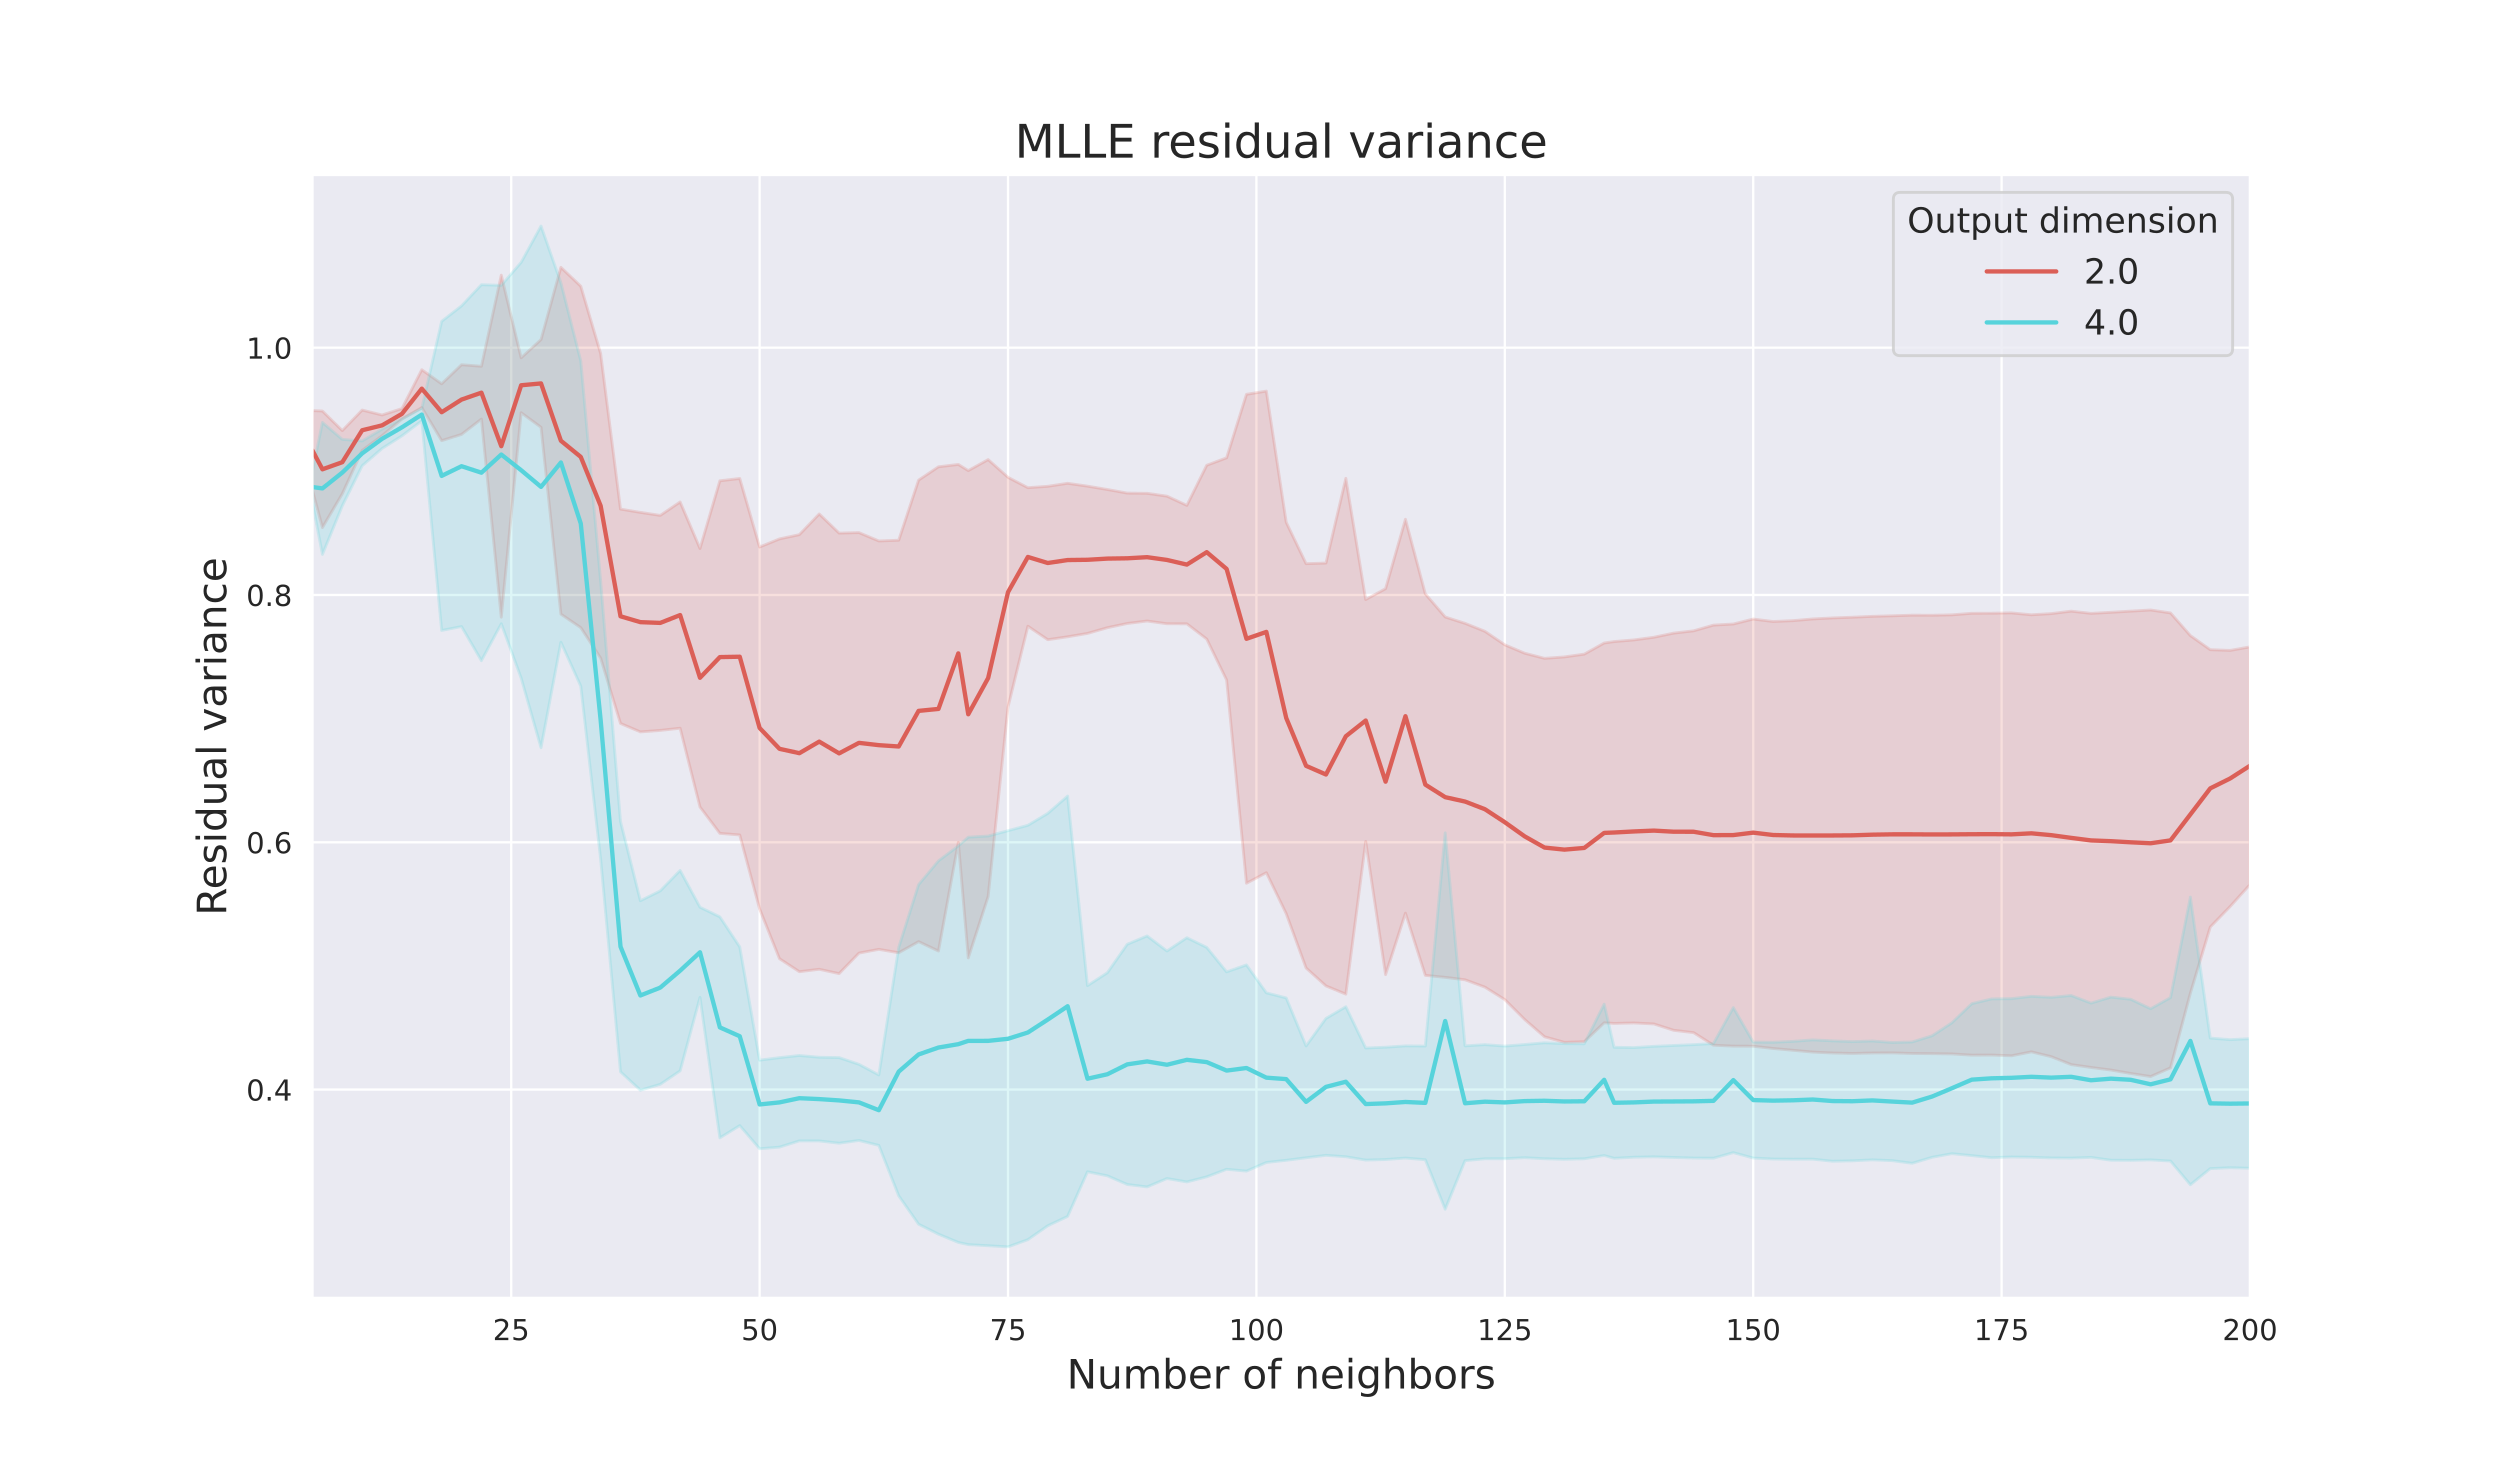<?xml version="1.0" encoding="utf-8" standalone="no"?>
<!DOCTYPE svg PUBLIC "-//W3C//DTD SVG 1.1//EN"
  "http://www.w3.org/Graphics/SVG/1.1/DTD/svg11.dtd">
<!-- Created with matplotlib (https://matplotlib.org/) -->
<svg height="504pt" version="1.1" viewBox="0 0 864 504" width="864pt" xmlns="http://www.w3.org/2000/svg" xmlns:xlink="http://www.w3.org/1999/xlink">
 <defs>
  <style type="text/css">*{stroke-linecap:butt;stroke-linejoin:round;}</style>
 </defs>
 <g id="figure_1">
  <g id="patch_1">
   <path d="M 0 504 
L 864 504 
L 864 0 
L 0 0 
z
" style="fill:#ffffff;"/>
  </g>
  <g id="axes_1">
   <g id="patch_2">
    <path d="M 108 448.56 
L 777.6 448.56 
L 777.6 60.48 
L 108 60.48 
z
" style="fill:#eaeaf2;"/>
   </g>
   <g id="matplotlib.axis_1">
    <g id="xtick_1">
     <g id="line2d_1">
      <path clip-path="url(#pd2de6e5d27)" d="M 176.677 448.56 
L 176.677 60.48 
" style="fill:none;stroke:#ffffff;stroke-linecap:round;stroke-width:0.8;"/>
     </g>
     <g id="text_1">
      <!-- 25 -->
      <g style="fill:#262626;" transform="translate(170.314 463.158)scale(0.1 -0.1)">
       <defs>
        <path d="M 19.188 8.297 
L 53.609 8.297 
L 53.609 0 
L 7.328 0 
L 7.328 8.297 
Q 12.938 14.109 22.625 23.891 
Q 32.328 33.688 34.812 36.531 
Q 39.547 41.844 41.422 45.531 
Q 43.312 49.219 43.312 52.781 
Q 43.312 58.594 39.234 62.25 
Q 35.156 65.922 28.609 65.922 
Q 23.969 65.922 18.812 64.312 
Q 13.672 62.703 7.812 59.422 
L 7.812 69.391 
Q 13.766 71.781 18.938 73 
Q 24.125 74.219 28.422 74.219 
Q 39.75 74.219 46.484 68.547 
Q 53.219 62.891 53.219 53.422 
Q 53.219 48.922 51.531 44.891 
Q 49.859 40.875 45.406 35.406 
Q 44.188 33.984 37.641 27.219 
Q 31.109 20.453 19.188 8.297 
z
" id="DejaVuSans-50"/>
        <path d="M 10.797 72.906 
L 49.516 72.906 
L 49.516 64.594 
L 19.828 64.594 
L 19.828 46.734 
Q 21.969 47.469 24.109 47.828 
Q 26.266 48.188 28.422 48.188 
Q 40.625 48.188 47.75 41.5 
Q 54.891 34.812 54.891 23.391 
Q 54.891 11.625 47.562 5.094 
Q 40.234 -1.422 26.906 -1.422 
Q 22.312 -1.422 17.547 -0.641 
Q 12.797 0.141 7.719 1.703 
L 7.719 11.625 
Q 12.109 9.234 16.797 8.062 
Q 21.484 6.891 26.703 6.891 
Q 35.156 6.891 40.078 11.328 
Q 45.016 15.766 45.016 23.391 
Q 45.016 31 40.078 35.438 
Q 35.156 39.891 26.703 39.891 
Q 22.75 39.891 18.812 39.016 
Q 14.891 38.141 10.797 36.281 
z
" id="DejaVuSans-53"/>
       </defs>
       <use xlink:href="#DejaVuSans-50"/>
       <use x="63.623" xlink:href="#DejaVuSans-53"/>
      </g>
     </g>
    </g>
    <g id="xtick_2">
     <g id="line2d_2">
      <path clip-path="url(#pd2de6e5d27)" d="M 262.523 448.56 
L 262.523 60.48 
" style="fill:none;stroke:#ffffff;stroke-linecap:round;stroke-width:0.8;"/>
     </g>
     <g id="text_2">
      <!-- 50 -->
      <g style="fill:#262626;" transform="translate(256.161 463.158)scale(0.1 -0.1)">
       <defs>
        <path d="M 31.781 66.406 
Q 24.172 66.406 20.328 58.906 
Q 16.5 51.422 16.5 36.375 
Q 16.5 21.391 20.328 13.891 
Q 24.172 6.391 31.781 6.391 
Q 39.453 6.391 43.281 13.891 
Q 47.125 21.391 47.125 36.375 
Q 47.125 51.422 43.281 58.906 
Q 39.453 66.406 31.781 66.406 
z
M 31.781 74.219 
Q 44.047 74.219 50.516 64.516 
Q 56.984 54.828 56.984 36.375 
Q 56.984 17.969 50.516 8.266 
Q 44.047 -1.422 31.781 -1.422 
Q 19.531 -1.422 13.062 8.266 
Q 6.594 17.969 6.594 36.375 
Q 6.594 54.828 13.062 64.516 
Q 19.531 74.219 31.781 74.219 
z
" id="DejaVuSans-48"/>
       </defs>
       <use xlink:href="#DejaVuSans-53"/>
       <use x="63.623" xlink:href="#DejaVuSans-48"/>
      </g>
     </g>
    </g>
    <g id="xtick_3">
     <g id="line2d_3">
      <path clip-path="url(#pd2de6e5d27)" d="M 348.369 448.56 
L 348.369 60.48 
" style="fill:none;stroke:#ffffff;stroke-linecap:round;stroke-width:0.8;"/>
     </g>
     <g id="text_3">
      <!-- 75 -->
      <g style="fill:#262626;" transform="translate(342.007 463.158)scale(0.1 -0.1)">
       <defs>
        <path d="M 8.203 72.906 
L 55.078 72.906 
L 55.078 68.703 
L 28.609 0 
L 18.312 0 
L 43.219 64.594 
L 8.203 64.594 
z
" id="DejaVuSans-55"/>
       </defs>
       <use xlink:href="#DejaVuSans-55"/>
       <use x="63.623" xlink:href="#DejaVuSans-53"/>
      </g>
     </g>
    </g>
    <g id="xtick_4">
     <g id="line2d_4">
      <path clip-path="url(#pd2de6e5d27)" d="M 434.215 448.56 
L 434.215 60.48 
" style="fill:none;stroke:#ffffff;stroke-linecap:round;stroke-width:0.8;"/>
     </g>
     <g id="text_4">
      <!-- 100 -->
      <g style="fill:#262626;" transform="translate(424.672 463.158)scale(0.1 -0.1)">
       <defs>
        <path d="M 12.406 8.297 
L 28.516 8.297 
L 28.516 63.922 
L 10.984 60.406 
L 10.984 69.391 
L 28.422 72.906 
L 38.281 72.906 
L 38.281 8.297 
L 54.391 8.297 
L 54.391 0 
L 12.406 0 
z
" id="DejaVuSans-49"/>
       </defs>
       <use xlink:href="#DejaVuSans-49"/>
       <use x="63.623" xlink:href="#DejaVuSans-48"/>
       <use x="127.246" xlink:href="#DejaVuSans-48"/>
      </g>
     </g>
    </g>
    <g id="xtick_5">
     <g id="line2d_5">
      <path clip-path="url(#pd2de6e5d27)" d="M 520.062 448.56 
L 520.062 60.48 
" style="fill:none;stroke:#ffffff;stroke-linecap:round;stroke-width:0.8;"/>
     </g>
     <g id="text_5">
      <!-- 125 -->
      <g style="fill:#262626;" transform="translate(510.518 463.158)scale(0.1 -0.1)">
       <use xlink:href="#DejaVuSans-49"/>
       <use x="63.623" xlink:href="#DejaVuSans-50"/>
       <use x="127.246" xlink:href="#DejaVuSans-53"/>
      </g>
     </g>
    </g>
    <g id="xtick_6">
     <g id="line2d_6">
      <path clip-path="url(#pd2de6e5d27)" d="M 605.908 448.56 
L 605.908 60.48 
" style="fill:none;stroke:#ffffff;stroke-linecap:round;stroke-width:0.8;"/>
     </g>
     <g id="text_6">
      <!-- 150 -->
      <g style="fill:#262626;" transform="translate(596.364 463.158)scale(0.1 -0.1)">
       <use xlink:href="#DejaVuSans-49"/>
       <use x="63.623" xlink:href="#DejaVuSans-53"/>
       <use x="127.246" xlink:href="#DejaVuSans-48"/>
      </g>
     </g>
    </g>
    <g id="xtick_7">
     <g id="line2d_7">
      <path clip-path="url(#pd2de6e5d27)" d="M 691.754 448.56 
L 691.754 60.48 
" style="fill:none;stroke:#ffffff;stroke-linecap:round;stroke-width:0.8;"/>
     </g>
     <g id="text_7">
      <!-- 175 -->
      <g style="fill:#262626;" transform="translate(682.21 463.158)scale(0.1 -0.1)">
       <use xlink:href="#DejaVuSans-49"/>
       <use x="63.623" xlink:href="#DejaVuSans-55"/>
       <use x="127.246" xlink:href="#DejaVuSans-53"/>
      </g>
     </g>
    </g>
    <g id="xtick_8">
     <g id="line2d_8">
      <path clip-path="url(#pd2de6e5d27)" d="M 777.6 448.56 
L 777.6 60.48 
" style="fill:none;stroke:#ffffff;stroke-linecap:round;stroke-width:0.8;"/>
     </g>
     <g id="text_8">
      <!-- 200 -->
      <g style="fill:#262626;" transform="translate(768.056 463.158)scale(0.1 -0.1)">
       <use xlink:href="#DejaVuSans-50"/>
       <use x="63.623" xlink:href="#DejaVuSans-48"/>
       <use x="127.246" xlink:href="#DejaVuSans-48"/>
      </g>
     </g>
    </g>
    <g id="text_9">
     <!-- Number of neighbors -->
     <g style="fill:#262626;" transform="translate(368.663 479.876)scale(0.14 -0.14)">
      <defs>
       <path d="M 9.812 72.906 
L 23.094 72.906 
L 55.422 11.922 
L 55.422 72.906 
L 64.984 72.906 
L 64.984 0 
L 51.703 0 
L 19.391 60.984 
L 19.391 0 
L 9.812 0 
z
" id="DejaVuSans-78"/>
       <path d="M 8.5 21.578 
L 8.5 54.688 
L 17.484 54.688 
L 17.484 21.922 
Q 17.484 14.156 20.5 10.266 
Q 23.531 6.391 29.594 6.391 
Q 36.859 6.391 41.078 11.031 
Q 45.312 15.672 45.312 23.688 
L 45.312 54.688 
L 54.297 54.688 
L 54.297 0 
L 45.312 0 
L 45.312 8.406 
Q 42.047 3.422 37.719 1 
Q 33.406 -1.422 27.688 -1.422 
Q 18.266 -1.422 13.375 4.438 
Q 8.5 10.297 8.5 21.578 
z
M 31.109 56 
z
" id="DejaVuSans-117"/>
       <path d="M 52 44.188 
Q 55.375 50.25 60.062 53.125 
Q 64.75 56 71.094 56 
Q 79.641 56 84.281 50.016 
Q 88.922 44.047 88.922 33.016 
L 88.922 0 
L 79.891 0 
L 79.891 32.719 
Q 79.891 40.578 77.094 44.375 
Q 74.312 48.188 68.609 48.188 
Q 61.625 48.188 57.562 43.547 
Q 53.516 38.922 53.516 30.906 
L 53.516 0 
L 44.484 0 
L 44.484 32.719 
Q 44.484 40.625 41.703 44.406 
Q 38.922 48.188 33.109 48.188 
Q 26.219 48.188 22.156 43.531 
Q 18.109 38.875 18.109 30.906 
L 18.109 0 
L 9.078 0 
L 9.078 54.688 
L 18.109 54.688 
L 18.109 46.188 
Q 21.188 51.219 25.484 53.609 
Q 29.781 56 35.688 56 
Q 41.656 56 45.828 52.969 
Q 50 49.953 52 44.188 
z
" id="DejaVuSans-109"/>
       <path d="M 48.688 27.297 
Q 48.688 37.203 44.609 42.844 
Q 40.531 48.484 33.406 48.484 
Q 26.266 48.484 22.188 42.844 
Q 18.109 37.203 18.109 27.297 
Q 18.109 17.391 22.188 11.75 
Q 26.266 6.109 33.406 6.109 
Q 40.531 6.109 44.609 11.75 
Q 48.688 17.391 48.688 27.297 
z
M 18.109 46.391 
Q 20.953 51.266 25.266 53.625 
Q 29.594 56 35.594 56 
Q 45.562 56 51.781 48.094 
Q 58.016 40.188 58.016 27.297 
Q 58.016 14.406 51.781 6.484 
Q 45.562 -1.422 35.594 -1.422 
Q 29.594 -1.422 25.266 0.953 
Q 20.953 3.328 18.109 8.203 
L 18.109 0 
L 9.078 0 
L 9.078 75.984 
L 18.109 75.984 
z
" id="DejaVuSans-98"/>
       <path d="M 56.203 29.594 
L 56.203 25.203 
L 14.891 25.203 
Q 15.484 15.922 20.484 11.062 
Q 25.484 6.203 34.422 6.203 
Q 39.594 6.203 44.453 7.469 
Q 49.312 8.734 54.109 11.281 
L 54.109 2.781 
Q 49.266 0.734 44.188 -0.344 
Q 39.109 -1.422 33.891 -1.422 
Q 20.797 -1.422 13.156 6.188 
Q 5.516 13.812 5.516 26.812 
Q 5.516 40.234 12.766 48.109 
Q 20.016 56 32.328 56 
Q 43.359 56 49.781 48.891 
Q 56.203 41.797 56.203 29.594 
z
M 47.219 32.234 
Q 47.125 39.594 43.094 43.984 
Q 39.062 48.391 32.422 48.391 
Q 24.906 48.391 20.391 44.141 
Q 15.875 39.891 15.188 32.172 
z
" id="DejaVuSans-101"/>
       <path d="M 41.109 46.297 
Q 39.594 47.172 37.812 47.578 
Q 36.031 48 33.891 48 
Q 26.266 48 22.188 43.047 
Q 18.109 38.094 18.109 28.812 
L 18.109 0 
L 9.078 0 
L 9.078 54.688 
L 18.109 54.688 
L 18.109 46.188 
Q 20.953 51.172 25.484 53.578 
Q 30.031 56 36.531 56 
Q 37.453 56 38.578 55.875 
Q 39.703 55.766 41.062 55.516 
z
" id="DejaVuSans-114"/>
       <path id="DejaVuSans-32"/>
       <path d="M 30.609 48.391 
Q 23.391 48.391 19.188 42.75 
Q 14.984 37.109 14.984 27.297 
Q 14.984 17.484 19.156 11.844 
Q 23.344 6.203 30.609 6.203 
Q 37.797 6.203 41.984 11.859 
Q 46.188 17.531 46.188 27.297 
Q 46.188 37.016 41.984 42.703 
Q 37.797 48.391 30.609 48.391 
z
M 30.609 56 
Q 42.328 56 49.016 48.375 
Q 55.719 40.766 55.719 27.297 
Q 55.719 13.875 49.016 6.219 
Q 42.328 -1.422 30.609 -1.422 
Q 18.844 -1.422 12.172 6.219 
Q 5.516 13.875 5.516 27.297 
Q 5.516 40.766 12.172 48.375 
Q 18.844 56 30.609 56 
z
" id="DejaVuSans-111"/>
       <path d="M 37.109 75.984 
L 37.109 68.5 
L 28.516 68.5 
Q 23.688 68.5 21.797 66.547 
Q 19.922 64.594 19.922 59.516 
L 19.922 54.688 
L 34.719 54.688 
L 34.719 47.703 
L 19.922 47.703 
L 19.922 0 
L 10.891 0 
L 10.891 47.703 
L 2.297 47.703 
L 2.297 54.688 
L 10.891 54.688 
L 10.891 58.5 
Q 10.891 67.625 15.141 71.797 
Q 19.391 75.984 28.609 75.984 
z
" id="DejaVuSans-102"/>
       <path d="M 54.891 33.016 
L 54.891 0 
L 45.906 0 
L 45.906 32.719 
Q 45.906 40.484 42.875 44.328 
Q 39.844 48.188 33.797 48.188 
Q 26.516 48.188 22.312 43.547 
Q 18.109 38.922 18.109 30.906 
L 18.109 0 
L 9.078 0 
L 9.078 54.688 
L 18.109 54.688 
L 18.109 46.188 
Q 21.344 51.125 25.703 53.562 
Q 30.078 56 35.797 56 
Q 45.219 56 50.047 50.172 
Q 54.891 44.344 54.891 33.016 
z
" id="DejaVuSans-110"/>
       <path d="M 9.422 54.688 
L 18.406 54.688 
L 18.406 0 
L 9.422 0 
z
M 9.422 75.984 
L 18.406 75.984 
L 18.406 64.594 
L 9.422 64.594 
z
" id="DejaVuSans-105"/>
       <path d="M 45.406 27.984 
Q 45.406 37.75 41.375 43.109 
Q 37.359 48.484 30.078 48.484 
Q 22.859 48.484 18.828 43.109 
Q 14.797 37.75 14.797 27.984 
Q 14.797 18.266 18.828 12.891 
Q 22.859 7.516 30.078 7.516 
Q 37.359 7.516 41.375 12.891 
Q 45.406 18.266 45.406 27.984 
z
M 54.391 6.781 
Q 54.391 -7.172 48.188 -13.984 
Q 42 -20.797 29.203 -20.797 
Q 24.469 -20.797 20.266 -20.094 
Q 16.062 -19.391 12.109 -17.922 
L 12.109 -9.188 
Q 16.062 -11.328 19.922 -12.344 
Q 23.781 -13.375 27.781 -13.375 
Q 36.625 -13.375 41.016 -8.766 
Q 45.406 -4.156 45.406 5.172 
L 45.406 9.625 
Q 42.625 4.781 38.281 2.391 
Q 33.938 0 27.875 0 
Q 17.828 0 11.672 7.656 
Q 5.516 15.328 5.516 27.984 
Q 5.516 40.672 11.672 48.328 
Q 17.828 56 27.875 56 
Q 33.938 56 38.281 53.609 
Q 42.625 51.219 45.406 46.391 
L 45.406 54.688 
L 54.391 54.688 
z
" id="DejaVuSans-103"/>
       <path d="M 54.891 33.016 
L 54.891 0 
L 45.906 0 
L 45.906 32.719 
Q 45.906 40.484 42.875 44.328 
Q 39.844 48.188 33.797 48.188 
Q 26.516 48.188 22.312 43.547 
Q 18.109 38.922 18.109 30.906 
L 18.109 0 
L 9.078 0 
L 9.078 75.984 
L 18.109 75.984 
L 18.109 46.188 
Q 21.344 51.125 25.703 53.562 
Q 30.078 56 35.797 56 
Q 45.219 56 50.047 50.172 
Q 54.891 44.344 54.891 33.016 
z
" id="DejaVuSans-104"/>
       <path d="M 44.281 53.078 
L 44.281 44.578 
Q 40.484 46.531 36.375 47.5 
Q 32.281 48.484 27.875 48.484 
Q 21.188 48.484 17.844 46.438 
Q 14.5 44.391 14.5 40.281 
Q 14.5 37.156 16.891 35.375 
Q 19.281 33.594 26.516 31.984 
L 29.594 31.297 
Q 39.156 29.25 43.188 25.516 
Q 47.219 21.781 47.219 15.094 
Q 47.219 7.469 41.188 3.016 
Q 35.156 -1.422 24.609 -1.422 
Q 20.219 -1.422 15.453 -0.562 
Q 10.688 0.297 5.422 2 
L 5.422 11.281 
Q 10.406 8.688 15.234 7.391 
Q 20.062 6.109 24.812 6.109 
Q 31.156 6.109 34.562 8.281 
Q 37.984 10.453 37.984 14.406 
Q 37.984 18.062 35.516 20.016 
Q 33.062 21.969 24.703 23.781 
L 21.578 24.516 
Q 13.234 26.266 9.516 29.906 
Q 5.812 33.547 5.812 39.891 
Q 5.812 47.609 11.281 51.797 
Q 16.75 56 26.812 56 
Q 31.781 56 36.172 55.266 
Q 40.578 54.547 44.281 53.078 
z
" id="DejaVuSans-115"/>
      </defs>
      <use xlink:href="#DejaVuSans-78"/>
      <use x="74.805" xlink:href="#DejaVuSans-117"/>
      <use x="138.184" xlink:href="#DejaVuSans-109"/>
      <use x="235.596" xlink:href="#DejaVuSans-98"/>
      <use x="299.072" xlink:href="#DejaVuSans-101"/>
      <use x="360.596" xlink:href="#DejaVuSans-114"/>
      <use x="401.709" xlink:href="#DejaVuSans-32"/>
      <use x="433.496" xlink:href="#DejaVuSans-111"/>
      <use x="494.678" xlink:href="#DejaVuSans-102"/>
      <use x="529.883" xlink:href="#DejaVuSans-32"/>
      <use x="561.67" xlink:href="#DejaVuSans-110"/>
      <use x="625.049" xlink:href="#DejaVuSans-101"/>
      <use x="686.572" xlink:href="#DejaVuSans-105"/>
      <use x="714.355" xlink:href="#DejaVuSans-103"/>
      <use x="777.832" xlink:href="#DejaVuSans-104"/>
      <use x="841.211" xlink:href="#DejaVuSans-98"/>
      <use x="904.688" xlink:href="#DejaVuSans-111"/>
      <use x="965.869" xlink:href="#DejaVuSans-114"/>
      <use x="1006.982" xlink:href="#DejaVuSans-115"/>
     </g>
    </g>
   </g>
   <g id="matplotlib.axis_2">
    <g id="ytick_1">
     <g id="line2d_9">
      <path clip-path="url(#pd2de6e5d27)" d="M 108 376.56 
L 777.6 376.56 
" style="fill:none;stroke:#ffffff;stroke-linecap:round;stroke-width:0.8;"/>
     </g>
     <g id="text_10">
      <!-- 0.4 -->
      <g style="fill:#262626;" transform="translate(85.097 380.36)scale(0.1 -0.1)">
       <defs>
        <path d="M 10.688 12.406 
L 21 12.406 
L 21 0 
L 10.688 0 
z
" id="DejaVuSans-46"/>
        <path d="M 37.797 64.312 
L 12.891 25.391 
L 37.797 25.391 
z
M 35.203 72.906 
L 47.609 72.906 
L 47.609 25.391 
L 58.016 25.391 
L 58.016 17.188 
L 47.609 17.188 
L 47.609 0 
L 37.797 0 
L 37.797 17.188 
L 4.891 17.188 
L 4.891 26.703 
z
" id="DejaVuSans-52"/>
       </defs>
       <use xlink:href="#DejaVuSans-48"/>
       <use x="63.623" xlink:href="#DejaVuSans-46"/>
       <use x="95.41" xlink:href="#DejaVuSans-52"/>
      </g>
     </g>
    </g>
    <g id="ytick_2">
     <g id="line2d_10">
      <path clip-path="url(#pd2de6e5d27)" d="M 108 291.091 
L 777.6 291.091 
" style="fill:none;stroke:#ffffff;stroke-linecap:round;stroke-width:0.8;"/>
     </g>
     <g id="text_11">
      <!-- 0.6 -->
      <g style="fill:#262626;" transform="translate(85.097 294.89)scale(0.1 -0.1)">
       <defs>
        <path d="M 33.016 40.375 
Q 26.375 40.375 22.484 35.828 
Q 18.609 31.297 18.609 23.391 
Q 18.609 15.531 22.484 10.953 
Q 26.375 6.391 33.016 6.391 
Q 39.656 6.391 43.531 10.953 
Q 47.406 15.531 47.406 23.391 
Q 47.406 31.297 43.531 35.828 
Q 39.656 40.375 33.016 40.375 
z
M 52.594 71.297 
L 52.594 62.312 
Q 48.875 64.062 45.094 64.984 
Q 41.312 65.922 37.594 65.922 
Q 27.828 65.922 22.672 59.328 
Q 17.531 52.734 16.797 39.406 
Q 19.672 43.656 24.016 45.922 
Q 28.375 48.188 33.594 48.188 
Q 44.578 48.188 50.953 41.516 
Q 57.328 34.859 57.328 23.391 
Q 57.328 12.156 50.688 5.359 
Q 44.047 -1.422 33.016 -1.422 
Q 20.359 -1.422 13.672 8.266 
Q 6.984 17.969 6.984 36.375 
Q 6.984 53.656 15.188 63.938 
Q 23.391 74.219 37.203 74.219 
Q 40.922 74.219 44.703 73.484 
Q 48.484 72.75 52.594 71.297 
z
" id="DejaVuSans-54"/>
       </defs>
       <use xlink:href="#DejaVuSans-48"/>
       <use x="63.623" xlink:href="#DejaVuSans-46"/>
       <use x="95.41" xlink:href="#DejaVuSans-54"/>
      </g>
     </g>
    </g>
    <g id="ytick_3">
     <g id="line2d_11">
      <path clip-path="url(#pd2de6e5d27)" d="M 108 205.621 
L 777.6 205.621 
" style="fill:none;stroke:#ffffff;stroke-linecap:round;stroke-width:0.8;"/>
     </g>
     <g id="text_12">
      <!-- 0.8 -->
      <g style="fill:#262626;" transform="translate(85.097 209.42)scale(0.1 -0.1)">
       <defs>
        <path d="M 31.781 34.625 
Q 24.75 34.625 20.719 30.859 
Q 16.703 27.094 16.703 20.516 
Q 16.703 13.922 20.719 10.156 
Q 24.75 6.391 31.781 6.391 
Q 38.812 6.391 42.859 10.172 
Q 46.922 13.969 46.922 20.516 
Q 46.922 27.094 42.891 30.859 
Q 38.875 34.625 31.781 34.625 
z
M 21.922 38.812 
Q 15.578 40.375 12.031 44.719 
Q 8.5 49.078 8.5 55.328 
Q 8.5 64.062 14.719 69.141 
Q 20.953 74.219 31.781 74.219 
Q 42.672 74.219 48.875 69.141 
Q 55.078 64.062 55.078 55.328 
Q 55.078 49.078 51.531 44.719 
Q 48 40.375 41.703 38.812 
Q 48.828 37.156 52.797 32.312 
Q 56.781 27.484 56.781 20.516 
Q 56.781 9.906 50.312 4.234 
Q 43.844 -1.422 31.781 -1.422 
Q 19.734 -1.422 13.25 4.234 
Q 6.781 9.906 6.781 20.516 
Q 6.781 27.484 10.781 32.312 
Q 14.797 37.156 21.922 38.812 
z
M 18.312 54.391 
Q 18.312 48.734 21.844 45.562 
Q 25.391 42.391 31.781 42.391 
Q 38.141 42.391 41.719 45.562 
Q 45.312 48.734 45.312 54.391 
Q 45.312 60.062 41.719 63.234 
Q 38.141 66.406 31.781 66.406 
Q 25.391 66.406 21.844 63.234 
Q 18.312 60.062 18.312 54.391 
z
" id="DejaVuSans-56"/>
       </defs>
       <use xlink:href="#DejaVuSans-48"/>
       <use x="63.623" xlink:href="#DejaVuSans-46"/>
       <use x="95.41" xlink:href="#DejaVuSans-56"/>
      </g>
     </g>
    </g>
    <g id="ytick_4">
     <g id="line2d_12">
      <path clip-path="url(#pd2de6e5d27)" d="M 108 120.151 
L 777.6 120.151 
" style="fill:none;stroke:#ffffff;stroke-linecap:round;stroke-width:0.8;"/>
     </g>
     <g id="text_13">
      <!-- 1.0 -->
      <g style="fill:#262626;" transform="translate(85.097 123.95)scale(0.1 -0.1)">
       <use xlink:href="#DejaVuSans-49"/>
       <use x="63.623" xlink:href="#DejaVuSans-46"/>
       <use x="95.41" xlink:href="#DejaVuSans-48"/>
      </g>
     </g>
    </g>
    <g id="text_14">
     <!-- Residual variance -->
     <g style="fill:#262626;" transform="translate(78.185 316.444)rotate(-90)scale(0.14 -0.14)">
      <defs>
       <path d="M 44.391 34.188 
Q 47.562 33.109 50.562 29.594 
Q 53.562 26.078 56.594 19.922 
L 66.609 0 
L 56 0 
L 46.688 18.703 
Q 43.062 26.031 39.672 28.422 
Q 36.281 30.812 30.422 30.812 
L 19.672 30.812 
L 19.672 0 
L 9.812 0 
L 9.812 72.906 
L 32.078 72.906 
Q 44.578 72.906 50.734 67.672 
Q 56.891 62.453 56.891 51.906 
Q 56.891 45.016 53.688 40.469 
Q 50.484 35.938 44.391 34.188 
z
M 19.672 64.797 
L 19.672 38.922 
L 32.078 38.922 
Q 39.203 38.922 42.844 42.219 
Q 46.484 45.516 46.484 51.906 
Q 46.484 58.297 42.844 61.547 
Q 39.203 64.797 32.078 64.797 
z
" id="DejaVuSans-82"/>
       <path d="M 45.406 46.391 
L 45.406 75.984 
L 54.391 75.984 
L 54.391 0 
L 45.406 0 
L 45.406 8.203 
Q 42.578 3.328 38.25 0.953 
Q 33.938 -1.422 27.875 -1.422 
Q 17.969 -1.422 11.734 6.484 
Q 5.516 14.406 5.516 27.297 
Q 5.516 40.188 11.734 48.094 
Q 17.969 56 27.875 56 
Q 33.938 56 38.25 53.625 
Q 42.578 51.266 45.406 46.391 
z
M 14.797 27.297 
Q 14.797 17.391 18.875 11.75 
Q 22.953 6.109 30.078 6.109 
Q 37.203 6.109 41.297 11.75 
Q 45.406 17.391 45.406 27.297 
Q 45.406 37.203 41.297 42.844 
Q 37.203 48.484 30.078 48.484 
Q 22.953 48.484 18.875 42.844 
Q 14.797 37.203 14.797 27.297 
z
" id="DejaVuSans-100"/>
       <path d="M 34.281 27.484 
Q 23.391 27.484 19.188 25 
Q 14.984 22.516 14.984 16.5 
Q 14.984 11.719 18.141 8.906 
Q 21.297 6.109 26.703 6.109 
Q 34.188 6.109 38.703 11.406 
Q 43.219 16.703 43.219 25.484 
L 43.219 27.484 
z
M 52.203 31.203 
L 52.203 0 
L 43.219 0 
L 43.219 8.297 
Q 40.141 3.328 35.547 0.953 
Q 30.953 -1.422 24.312 -1.422 
Q 15.922 -1.422 10.953 3.297 
Q 6 8.016 6 15.922 
Q 6 25.141 12.172 29.828 
Q 18.359 34.516 30.609 34.516 
L 43.219 34.516 
L 43.219 35.406 
Q 43.219 41.609 39.141 45 
Q 35.062 48.391 27.688 48.391 
Q 23 48.391 18.547 47.266 
Q 14.109 46.141 10.016 43.891 
L 10.016 52.203 
Q 14.938 54.109 19.578 55.047 
Q 24.219 56 28.609 56 
Q 40.484 56 46.344 49.844 
Q 52.203 43.703 52.203 31.203 
z
" id="DejaVuSans-97"/>
       <path d="M 9.422 75.984 
L 18.406 75.984 
L 18.406 0 
L 9.422 0 
z
" id="DejaVuSans-108"/>
       <path d="M 2.984 54.688 
L 12.5 54.688 
L 29.594 8.797 
L 46.688 54.688 
L 56.203 54.688 
L 35.688 0 
L 23.484 0 
z
" id="DejaVuSans-118"/>
       <path d="M 48.781 52.594 
L 48.781 44.188 
Q 44.969 46.297 41.141 47.344 
Q 37.312 48.391 33.406 48.391 
Q 24.656 48.391 19.812 42.844 
Q 14.984 37.312 14.984 27.297 
Q 14.984 17.281 19.812 11.734 
Q 24.656 6.203 33.406 6.203 
Q 37.312 6.203 41.141 7.25 
Q 44.969 8.297 48.781 10.406 
L 48.781 2.094 
Q 45.016 0.344 40.984 -0.531 
Q 36.969 -1.422 32.422 -1.422 
Q 20.062 -1.422 12.781 6.344 
Q 5.516 14.109 5.516 27.297 
Q 5.516 40.672 12.859 48.328 
Q 20.219 56 33.016 56 
Q 37.156 56 41.109 55.141 
Q 45.062 54.297 48.781 52.594 
z
" id="DejaVuSans-99"/>
      </defs>
      <use xlink:href="#DejaVuSans-82"/>
      <use x="64.982" xlink:href="#DejaVuSans-101"/>
      <use x="126.506" xlink:href="#DejaVuSans-115"/>
      <use x="178.605" xlink:href="#DejaVuSans-105"/>
      <use x="206.389" xlink:href="#DejaVuSans-100"/>
      <use x="269.865" xlink:href="#DejaVuSans-117"/>
      <use x="333.244" xlink:href="#DejaVuSans-97"/>
      <use x="394.523" xlink:href="#DejaVuSans-108"/>
      <use x="422.307" xlink:href="#DejaVuSans-32"/>
      <use x="454.094" xlink:href="#DejaVuSans-118"/>
      <use x="513.273" xlink:href="#DejaVuSans-97"/>
      <use x="574.553" xlink:href="#DejaVuSans-114"/>
      <use x="615.666" xlink:href="#DejaVuSans-105"/>
      <use x="643.449" xlink:href="#DejaVuSans-97"/>
      <use x="704.729" xlink:href="#DejaVuSans-110"/>
      <use x="768.107" xlink:href="#DejaVuSans-99"/>
      <use x="823.088" xlink:href="#DejaVuSans-101"/>
     </g>
    </g>
   </g>
   <g id="PolyCollection_1">
    <defs>
     <path d="M 108 -362.101 
L 108 -334.437 
L 111.434 -321.673 
L 118.302 -333.347 
L 125.169 -348.328 
L 132.037 -353.411 
L 138.905 -359.148 
L 145.772 -363.141 
L 152.64 -351.717 
L 159.508 -353.861 
L 166.375 -359.156 
L 173.243 -290.714 
L 180.111 -361.366 
L 186.978 -356.324 
L 193.846 -291.754 
L 200.714 -287.085 
L 207.582 -276.553 
L 214.449 -253.966 
L 221.317 -251.056 
L 228.185 -251.572 
L 235.052 -252.33 
L 241.92 -225.102 
L 248.788 -215.99 
L 255.655 -215.435 
L 262.523 -189.875 
L 269.391 -172.664 
L 276.258 -168.177 
L 283.126 -169.021 
L 289.994 -167.515 
L 296.862 -174.609 
L 303.729 -175.907 
L 310.597 -174.723 
L 317.465 -178.572 
L 324.332 -175.315 
L 331.2 -212.885 
L 334.634 -172.944 
L 341.502 -194.147 
L 348.369 -259.646 
L 355.237 -287.584 
L 362.105 -282.921 
L 368.972 -283.924 
L 375.84 -285.092 
L 382.708 -287.061 
L 389.575 -288.523 
L 396.443 -289.378 
L 403.311 -288.438 
L 410.178 -288.408 
L 417.046 -283.141 
L 423.914 -268.983 
L 430.782 -198.742 
L 437.649 -202.393 
L 444.517 -188.238 
L 451.385 -169.454 
L 458.252 -163.26 
L 465.12 -160.415 
L 471.988 -213.167 
L 478.855 -167.161 
L 485.723 -188.406 
L 492.591 -166.914 
L 499.458 -166.225 
L 506.326 -165.385 
L 513.194 -162.836 
L 520.062 -158.522 
L 526.929 -151.657 
L 533.797 -145.683 
L 540.665 -143.768 
L 547.532 -143.982 
L 554.4 -150.518 
L 557.834 -150.306 
L 564.702 -150.464 
L 571.569 -150.127 
L 578.437 -147.924 
L 585.305 -147.12 
L 592.172 -142.779 
L 599.04 -142.455 
L 605.908 -142.422 
L 612.775 -141.645 
L 619.643 -141.021 
L 626.511 -140.398 
L 633.378 -140.078 
L 640.246 -139.932 
L 647.114 -140.085 
L 653.982 -140.127 
L 660.849 -139.914 
L 667.717 -139.856 
L 674.585 -139.761 
L 681.452 -139.336 
L 688.32 -139.366 
L 695.188 -139.118 
L 702.055 -140.48 
L 708.923 -138.805 
L 715.791 -136.074 
L 722.658 -135.086 
L 729.526 -134.191 
L 736.394 -133.01 
L 743.262 -131.946 
L 750.129 -134.952 
L 756.997 -160.756 
L 763.865 -183.616 
L 770.732 -190.702 
L 777.6 -198.297 
L 777.6 -280.444 
L 777.6 -280.444 
L 770.732 -279.215 
L 763.865 -279.466 
L 756.997 -284.339 
L 750.129 -292.173 
L 743.262 -293.186 
L 736.394 -292.788 
L 729.526 -292.385 
L 722.658 -292.016 
L 715.791 -292.785 
L 708.923 -291.933 
L 702.055 -291.526 
L 695.188 -292.179 
L 688.32 -292.072 
L 681.452 -292.046 
L 674.585 -291.506 
L 667.717 -291.367 
L 660.849 -291.395 
L 653.982 -291.179 
L 647.114 -290.989 
L 640.246 -290.689 
L 633.378 -290.442 
L 626.511 -290.093 
L 619.643 -289.503 
L 612.775 -289.203 
L 605.908 -290.058 
L 599.04 -288.34 
L 592.172 -287.957 
L 585.305 -285.982 
L 578.437 -285.196 
L 571.569 -283.758 
L 564.702 -282.841 
L 557.834 -282.269 
L 554.4 -281.778 
L 547.532 -277.931 
L 540.665 -276.967 
L 533.797 -276.473 
L 526.929 -278.252 
L 520.062 -281.152 
L 513.194 -285.823 
L 506.326 -288.572 
L 499.458 -290.772 
L 492.591 -298.761 
L 485.723 -324.539 
L 478.855 -300.558 
L 471.988 -296.801 
L 465.12 -338.683 
L 458.252 -309.406 
L 451.385 -309.193 
L 444.517 -323.506 
L 437.649 -368.828 
L 430.782 -367.727 
L 423.914 -345.773 
L 417.046 -343.204 
L 410.178 -329.346 
L 403.311 -332.526 
L 396.443 -333.506 
L 389.575 -333.584 
L 382.708 -334.83 
L 375.84 -335.983 
L 368.972 -336.973 
L 362.105 -335.931 
L 355.237 -335.45 
L 348.369 -339.047 
L 341.502 -345.171 
L 334.634 -341.357 
L 331.2 -343.49 
L 324.332 -342.676 
L 317.465 -338.067 
L 310.597 -317.301 
L 303.729 -317.038 
L 296.862 -319.931 
L 289.994 -319.756 
L 283.126 -326.378 
L 276.258 -319.226 
L 269.391 -317.753 
L 262.523 -314.949 
L 255.655 -338.639 
L 248.788 -337.831 
L 241.92 -314.427 
L 235.052 -330.527 
L 228.185 -325.876 
L 221.317 -326.915 
L 214.449 -328.055 
L 207.582 -381.823 
L 200.714 -405.089 
L 193.846 -411.604 
L 186.978 -386.65 
L 180.111 -380.338 
L 173.243 -408.904 
L 166.375 -377.418 
L 159.508 -377.957 
L 152.64 -371.365 
L 145.772 -376.222 
L 138.905 -362.791 
L 132.037 -360.578 
L 125.169 -362.283 
L 118.302 -355.188 
L 111.434 -361.949 
L 108 -362.101 
z
" id="m5332ded639" style="stroke:#db5f57;stroke-opacity:0.2;"/>
    </defs>
    <g clip-path="url(#pd2de6e5d27)">
     <use style="fill:#db5f57;fill-opacity:0.2;stroke:#db5f57;stroke-opacity:0.2;" x="0" xlink:href="#m5332ded639" y="504"/>
    </g>
   </g>
   <g id="PolyCollection_2">
    <defs>
     <path d="M 108 -341.204 
L 108 -330.153 
L 111.434 -312.408 
L 118.302 -329.19 
L 125.169 -343.03 
L 132.037 -348.997 
L 138.905 -353.36 
L 145.772 -358.55 
L 152.64 -286.118 
L 159.508 -287.47 
L 166.375 -275.668 
L 173.243 -288.43 
L 180.111 -269.667 
L 186.978 -245.595 
L 193.846 -282.044 
L 200.714 -266.883 
L 207.582 -207.108 
L 214.449 -133.581 
L 221.317 -127.23 
L 228.185 -129.251 
L 235.052 -133.912 
L 241.92 -159.316 
L 248.788 -110.751 
L 255.655 -114.997 
L 262.523 -106.991 
L 269.391 -107.552 
L 276.258 -109.712 
L 283.126 -109.696 
L 289.994 -108.905 
L 296.862 -109.861 
L 303.729 -108.153 
L 310.597 -90.726 
L 317.465 -80.914 
L 324.332 -77.464 
L 331.2 -74.616 
L 334.634 -73.867 
L 341.502 -73.477 
L 348.369 -73.08 
L 355.237 -75.576 
L 362.105 -80.369 
L 368.972 -83.615 
L 375.84 -99.031 
L 382.708 -97.64 
L 389.575 -94.646 
L 396.443 -93.801 
L 403.311 -96.707 
L 410.178 -95.525 
L 417.046 -97.289 
L 423.914 -99.896 
L 430.782 -99.266 
L 437.649 -102.24 
L 444.517 -103.004 
L 451.385 -103.877 
L 458.252 -104.714 
L 465.12 -104.233 
L 471.988 -103.076 
L 478.855 -103.27 
L 485.723 -103.781 
L 492.591 -103.201 
L 499.458 -86.096 
L 506.326 -102.885 
L 513.194 -103.535 
L 520.062 -103.544 
L 526.929 -103.902 
L 533.797 -103.537 
L 540.665 -103.354 
L 547.532 -103.531 
L 554.4 -104.66 
L 557.834 -103.695 
L 564.702 -104.066 
L 571.569 -104.2 
L 578.437 -103.982 
L 585.305 -103.784 
L 592.172 -103.729 
L 599.04 -105.659 
L 605.908 -103.782 
L 612.775 -103.446 
L 619.643 -103.375 
L 626.511 -103.4 
L 633.378 -102.676 
L 640.246 -102.823 
L 647.114 -103.157 
L 653.982 -102.882 
L 660.849 -101.969 
L 667.717 -104.034 
L 674.585 -105.293 
L 681.452 -104.621 
L 688.32 -103.9 
L 695.188 -104.142 
L 702.055 -104.051 
L 708.923 -103.811 
L 715.791 -103.768 
L 722.658 -104.006 
L 729.526 -103.031 
L 736.394 -102.992 
L 743.262 -103.15 
L 750.129 -102.736 
L 756.997 -94.538 
L 763.865 -100.125 
L 770.732 -100.435 
L 777.6 -100.26 
L 777.6 -145.035 
L 777.6 -145.035 
L 770.732 -144.696 
L 763.865 -145.244 
L 756.997 -193.96 
L 750.129 -159.225 
L 743.262 -155.377 
L 736.394 -158.644 
L 729.526 -159.397 
L 722.658 -157.319 
L 715.791 -159.952 
L 708.923 -159.325 
L 702.055 -159.669 
L 695.188 -158.867 
L 688.32 -158.774 
L 681.452 -157.125 
L 674.585 -150.537 
L 667.717 -146.027 
L 660.849 -143.893 
L 653.982 -143.71 
L 647.114 -144.238 
L 640.246 -144.015 
L 633.378 -144.275 
L 626.511 -144.617 
L 619.643 -144.101 
L 612.775 -143.786 
L 605.908 -143.851 
L 599.04 -155.774 
L 592.172 -143.354 
L 585.305 -142.973 
L 578.437 -142.685 
L 571.569 -142.391 
L 564.702 -141.956 
L 557.834 -142.052 
L 554.4 -156.967 
L 547.532 -143.263 
L 540.665 -143.312 
L 533.797 -143.611 
L 526.929 -143.021 
L 520.062 -142.47 
L 513.194 -142.978 
L 506.326 -142.542 
L 499.458 -216.158 
L 492.591 -142.488 
L 485.723 -142.54 
L 478.855 -142.083 
L 471.988 -141.804 
L 465.12 -156.073 
L 458.252 -152.036 
L 451.385 -142.522 
L 444.517 -159.115 
L 437.649 -160.877 
L 430.782 -170.527 
L 423.914 -168.124 
L 417.046 -176.579 
L 410.178 -179.922 
L 403.311 -175.332 
L 396.443 -180.532 
L 389.575 -177.659 
L 382.708 -167.832 
L 375.84 -163.367 
L 368.972 -228.875 
L 362.105 -222.895 
L 355.237 -218.778 
L 348.369 -216.914 
L 341.502 -215.072 
L 334.634 -214.679 
L 331.2 -211.657 
L 324.332 -206.482 
L 317.465 -198.259 
L 310.597 -176.561 
L 303.729 -132.49 
L 296.862 -136.175 
L 289.994 -138.495 
L 283.126 -138.611 
L 276.258 -139.22 
L 269.391 -138.472 
L 262.523 -137.617 
L 255.655 -176.751 
L 248.788 -187.131 
L 241.92 -190.463 
L 235.052 -203.175 
L 228.185 -196.124 
L 221.317 -192.699 
L 214.449 -220.088 
L 207.582 -303.187 
L 200.714 -379.236 
L 193.846 -406.279 
L 186.978 -425.88 
L 180.111 -413.323 
L 173.243 -405.385 
L 166.375 -405.609 
L 159.508 -398.288 
L 152.64 -392.95 
L 145.772 -362.889 
L 138.905 -359.286 
L 132.037 -355.689 
L 125.169 -351.603 
L 118.302 -352.154 
L 111.434 -358 
L 108 -341.204 
z
" id="mc02b90318d" style="stroke:#57d3db;stroke-opacity:0.2;"/>
    </defs>
    <g clip-path="url(#pd2de6e5d27)">
     <use style="fill:#57d3db;fill-opacity:0.2;stroke:#57d3db;stroke-opacity:0.2;" x="0" xlink:href="#mc02b90318d" y="504"/>
    </g>
   </g>
   <g id="line2d_13">
    <path clip-path="url(#pd2de6e5d27)" d="M 108 155.731 
L 111.434 162.189 
L 118.302 159.733 
L 125.169 148.694 
L 132.037 147.005 
L 138.905 143.031 
L 145.772 134.319 
L 152.64 142.459 
L 159.508 138.091 
L 166.375 135.713 
L 173.243 154.191 
L 180.111 133.148 
L 186.978 132.513 
L 193.846 152.321 
L 200.714 157.913 
L 207.582 174.812 
L 214.449 212.99 
L 221.317 215.014 
L 228.185 215.276 
L 235.052 212.571 
L 241.92 234.235 
L 248.788 227.09 
L 255.655 226.963 
L 262.523 251.588 
L 269.391 258.792 
L 276.258 260.299 
L 283.126 256.301 
L 289.994 260.364 
L 296.862 256.73 
L 303.729 257.528 
L 310.597 257.988 
L 317.465 245.681 
L 324.332 245.004 
L 331.2 225.812 
L 334.634 246.849 
L 341.502 234.341 
L 348.369 204.653 
L 355.237 192.483 
L 362.105 194.574 
L 368.972 193.551 
L 375.84 193.462 
L 382.708 193.054 
L 389.575 192.947 
L 396.443 192.558 
L 403.311 193.518 
L 410.178 195.123 
L 417.046 190.828 
L 423.914 196.622 
L 430.782 220.765 
L 437.649 218.39 
L 444.517 248.128 
L 451.385 264.677 
L 458.252 267.667 
L 465.12 254.451 
L 471.988 249.016 
L 478.855 270.14 
L 485.723 247.528 
L 492.591 271.163 
L 499.458 275.502 
L 506.326 277.022 
L 513.194 279.67 
L 520.062 284.163 
L 526.929 289.046 
L 533.797 292.922 
L 540.665 293.632 
L 547.532 293.044 
L 554.4 287.852 
L 557.834 287.713 
L 564.702 287.347 
L 571.569 287.057 
L 578.437 287.44 
L 585.305 287.449 
L 592.172 288.632 
L 599.04 288.602 
L 605.908 287.76 
L 612.775 288.576 
L 619.643 288.738 
L 626.511 288.755 
L 633.378 288.74 
L 640.246 288.69 
L 647.114 288.463 
L 653.982 288.347 
L 660.849 288.346 
L 667.717 288.389 
L 674.585 288.367 
L 681.452 288.309 
L 688.32 288.281 
L 695.188 288.352 
L 702.055 287.997 
L 708.923 288.631 
L 715.791 289.57 
L 722.658 290.449 
L 729.526 290.712 
L 736.394 291.101 
L 743.262 291.434 
L 750.129 290.438 
L 756.997 281.452 
L 763.865 272.459 
L 770.732 269.041 
L 777.6 264.63 
" style="fill:none;stroke:#db5f57;stroke-linecap:round;stroke-width:1.5;"/>
   </g>
   <g id="line2d_14">
    <path clip-path="url(#pd2de6e5d27)" d="M 108 168.321 
L 111.434 168.796 
L 118.302 163.328 
L 125.169 156.683 
L 132.037 151.657 
L 138.905 147.677 
L 145.772 143.281 
L 152.64 164.466 
L 159.508 161.121 
L 166.375 163.362 
L 173.243 157.092 
L 180.111 162.505 
L 186.978 168.262 
L 193.846 159.839 
L 200.714 180.94 
L 207.582 248.853 
L 214.449 327.166 
L 221.317 344.035 
L 228.185 341.312 
L 235.052 335.456 
L 241.92 329.111 
L 248.788 355.059 
L 255.655 358.126 
L 262.523 381.696 
L 269.391 380.988 
L 276.258 379.534 
L 283.126 379.847 
L 289.994 380.3 
L 296.862 380.982 
L 303.729 383.679 
L 310.597 370.356 
L 317.465 364.413 
L 324.332 362.027 
L 331.2 360.864 
L 334.634 359.727 
L 341.502 359.725 
L 348.369 359.003 
L 355.237 356.823 
L 362.105 352.368 
L 368.972 347.755 
L 375.84 372.801 
L 382.708 371.264 
L 389.575 367.847 
L 396.443 366.833 
L 403.311 367.98 
L 410.178 366.277 
L 417.046 367.066 
L 423.914 369.99 
L 430.782 369.104 
L 437.649 372.441 
L 444.517 372.941 
L 451.385 380.8 
L 458.252 375.625 
L 465.12 373.847 
L 471.988 381.56 
L 478.855 381.323 
L 485.723 380.839 
L 492.591 381.156 
L 499.458 352.873 
L 506.326 381.287 
L 513.194 380.743 
L 520.062 380.993 
L 526.929 380.539 
L 533.797 380.426 
L 540.665 380.667 
L 547.532 380.603 
L 554.4 373.186 
L 557.834 381.127 
L 564.702 380.989 
L 571.569 380.705 
L 578.437 380.667 
L 585.305 380.622 
L 592.172 380.459 
L 599.04 373.284 
L 605.908 380.183 
L 612.775 380.384 
L 619.643 380.262 
L 626.511 379.992 
L 633.378 380.524 
L 640.246 380.581 
L 647.114 380.302 
L 653.982 380.704 
L 660.849 381.069 
L 667.717 378.969 
L 674.585 376.085 
L 681.452 373.127 
L 688.32 372.663 
L 695.188 372.496 
L 702.055 372.14 
L 708.923 372.432 
L 715.791 372.14 
L 722.658 373.337 
L 729.526 372.786 
L 736.394 373.182 
L 743.262 374.736 
L 750.129 373.019 
L 756.997 359.751 
L 763.865 381.315 
L 770.732 381.435 
L 777.6 381.353 
" style="fill:none;stroke:#57d3db;stroke-linecap:round;stroke-width:1.5;"/>
   </g>
   <g id="line2d_15"/>
   <g id="line2d_16"/>
   <g id="patch_3">
    <path d="M 108 448.56 
L 108 60.48 
" style="fill:none;stroke:#ffffff;stroke-linecap:square;stroke-linejoin:miter;stroke-width:0.8;"/>
   </g>
   <g id="patch_4">
    <path d="M 777.6 448.56 
L 777.6 60.48 
" style="fill:none;stroke:#ffffff;stroke-linecap:square;stroke-linejoin:miter;stroke-width:0.8;"/>
   </g>
   <g id="patch_5">
    <path d="M 108 448.56 
L 777.6 448.56 
" style="fill:none;stroke:#ffffff;stroke-linecap:square;stroke-linejoin:miter;stroke-width:0.8;"/>
   </g>
   <g id="patch_6">
    <path d="M 108 60.48 
L 777.6 60.48 
" style="fill:none;stroke:#ffffff;stroke-linecap:square;stroke-linejoin:miter;stroke-width:0.8;"/>
   </g>
   <g id="text_15">
    <!-- MLLE residual variance -->
    <g style="fill:#262626;" transform="translate(350.705 54.48)scale(0.16 -0.16)">
     <defs>
      <path d="M 9.812 72.906 
L 24.516 72.906 
L 43.109 23.297 
L 61.812 72.906 
L 76.516 72.906 
L 76.516 0 
L 66.891 0 
L 66.891 64.016 
L 48.094 14.016 
L 38.188 14.016 
L 19.391 64.016 
L 19.391 0 
L 9.812 0 
z
" id="DejaVuSans-77"/>
      <path d="M 9.812 72.906 
L 19.672 72.906 
L 19.672 8.297 
L 55.172 8.297 
L 55.172 0 
L 9.812 0 
z
" id="DejaVuSans-76"/>
      <path d="M 9.812 72.906 
L 55.906 72.906 
L 55.906 64.594 
L 19.672 64.594 
L 19.672 43.016 
L 54.391 43.016 
L 54.391 34.719 
L 19.672 34.719 
L 19.672 8.297 
L 56.781 8.297 
L 56.781 0 
L 9.812 0 
z
" id="DejaVuSans-69"/>
     </defs>
     <use xlink:href="#DejaVuSans-77"/>
     <use x="86.279" xlink:href="#DejaVuSans-76"/>
     <use x="141.992" xlink:href="#DejaVuSans-76"/>
     <use x="197.705" xlink:href="#DejaVuSans-69"/>
     <use x="260.889" xlink:href="#DejaVuSans-32"/>
     <use x="292.676" xlink:href="#DejaVuSans-114"/>
     <use x="331.539" xlink:href="#DejaVuSans-101"/>
     <use x="393.062" xlink:href="#DejaVuSans-115"/>
     <use x="445.162" xlink:href="#DejaVuSans-105"/>
     <use x="472.945" xlink:href="#DejaVuSans-100"/>
     <use x="536.422" xlink:href="#DejaVuSans-117"/>
     <use x="599.801" xlink:href="#DejaVuSans-97"/>
     <use x="661.08" xlink:href="#DejaVuSans-108"/>
     <use x="688.863" xlink:href="#DejaVuSans-32"/>
     <use x="720.65" xlink:href="#DejaVuSans-118"/>
     <use x="779.83" xlink:href="#DejaVuSans-97"/>
     <use x="841.109" xlink:href="#DejaVuSans-114"/>
     <use x="882.223" xlink:href="#DejaVuSans-105"/>
     <use x="910.006" xlink:href="#DejaVuSans-97"/>
     <use x="971.285" xlink:href="#DejaVuSans-110"/>
     <use x="1034.664" xlink:href="#DejaVuSans-99"/>
     <use x="1089.645" xlink:href="#DejaVuSans-101"/>
    </g>
   </g>
   <g id="legend_1">
    <g id="patch_7">
     <path d="M 656.741 122.921 
L 769.2 122.921 
Q 771.6 122.921 771.6 120.521 
L 771.6 68.88 
Q 771.6 66.48 769.2 66.48 
L 656.741 66.48 
Q 654.341 66.48 654.341 68.88 
L 654.341 120.521 
Q 654.341 122.921 656.741 122.921 
z
" style="fill:#eaeaf2;opacity:0.8;stroke:#cccccc;stroke-linejoin:miter;"/>
    </g>
    <g id="text_16">
     <!-- Output dimension -->
     <g style="fill:#262626;" transform="translate(659.141 80.398)scale(0.12 -0.12)">
      <defs>
       <path d="M 39.406 66.219 
Q 28.656 66.219 22.328 58.203 
Q 16.016 50.203 16.016 36.375 
Q 16.016 22.609 22.328 14.594 
Q 28.656 6.594 39.406 6.594 
Q 50.141 6.594 56.422 14.594 
Q 62.703 22.609 62.703 36.375 
Q 62.703 50.203 56.422 58.203 
Q 50.141 66.219 39.406 66.219 
z
M 39.406 74.219 
Q 54.734 74.219 63.906 63.938 
Q 73.094 53.656 73.094 36.375 
Q 73.094 19.141 63.906 8.859 
Q 54.734 -1.422 39.406 -1.422 
Q 24.031 -1.422 14.812 8.828 
Q 5.609 19.094 5.609 36.375 
Q 5.609 53.656 14.812 63.938 
Q 24.031 74.219 39.406 74.219 
z
" id="DejaVuSans-79"/>
       <path d="M 18.312 70.219 
L 18.312 54.688 
L 36.812 54.688 
L 36.812 47.703 
L 18.312 47.703 
L 18.312 18.016 
Q 18.312 11.328 20.141 9.422 
Q 21.969 7.516 27.594 7.516 
L 36.812 7.516 
L 36.812 0 
L 27.594 0 
Q 17.188 0 13.234 3.875 
Q 9.281 7.766 9.281 18.016 
L 9.281 47.703 
L 2.688 47.703 
L 2.688 54.688 
L 9.281 54.688 
L 9.281 70.219 
z
" id="DejaVuSans-116"/>
       <path d="M 18.109 8.203 
L 18.109 -20.797 
L 9.078 -20.797 
L 9.078 54.688 
L 18.109 54.688 
L 18.109 46.391 
Q 20.953 51.266 25.266 53.625 
Q 29.594 56 35.594 56 
Q 45.562 56 51.781 48.094 
Q 58.016 40.188 58.016 27.297 
Q 58.016 14.406 51.781 6.484 
Q 45.562 -1.422 35.594 -1.422 
Q 29.594 -1.422 25.266 0.953 
Q 20.953 3.328 18.109 8.203 
z
M 48.688 27.297 
Q 48.688 37.203 44.609 42.844 
Q 40.531 48.484 33.406 48.484 
Q 26.266 48.484 22.188 42.844 
Q 18.109 37.203 18.109 27.297 
Q 18.109 17.391 22.188 11.75 
Q 26.266 6.109 33.406 6.109 
Q 40.531 6.109 44.609 11.75 
Q 48.688 17.391 48.688 27.297 
z
" id="DejaVuSans-112"/>
      </defs>
      <use xlink:href="#DejaVuSans-79"/>
      <use x="78.711" xlink:href="#DejaVuSans-117"/>
      <use x="142.09" xlink:href="#DejaVuSans-116"/>
      <use x="181.299" xlink:href="#DejaVuSans-112"/>
      <use x="244.775" xlink:href="#DejaVuSans-117"/>
      <use x="308.154" xlink:href="#DejaVuSans-116"/>
      <use x="347.363" xlink:href="#DejaVuSans-32"/>
      <use x="379.15" xlink:href="#DejaVuSans-100"/>
      <use x="442.627" xlink:href="#DejaVuSans-105"/>
      <use x="470.41" xlink:href="#DejaVuSans-109"/>
      <use x="567.822" xlink:href="#DejaVuSans-101"/>
      <use x="629.346" xlink:href="#DejaVuSans-110"/>
      <use x="692.725" xlink:href="#DejaVuSans-115"/>
      <use x="744.824" xlink:href="#DejaVuSans-105"/>
      <use x="772.607" xlink:href="#DejaVuSans-111"/>
      <use x="833.789" xlink:href="#DejaVuSans-110"/>
     </g>
    </g>
    <g id="line2d_17">
     <path d="M 686.629 93.812 
L 710.629 93.812 
" style="fill:none;stroke:#db5f57;stroke-linecap:round;stroke-width:1.5;"/>
    </g>
    <g id="line2d_18"/>
    <g id="text_17">
     <!-- 2.0 -->
     <g style="fill:#262626;" transform="translate(720.229 98.012)scale(0.12 -0.12)">
      <use xlink:href="#DejaVuSans-50"/>
      <use x="63.623" xlink:href="#DejaVuSans-46"/>
      <use x="95.41" xlink:href="#DejaVuSans-48"/>
     </g>
    </g>
    <g id="line2d_19">
     <path d="M 686.629 111.426 
L 710.629 111.426 
" style="fill:none;stroke:#57d3db;stroke-linecap:round;stroke-width:1.5;"/>
    </g>
    <g id="line2d_20"/>
    <g id="text_18">
     <!-- 4.0 -->
     <g style="fill:#262626;" transform="translate(720.229 115.626)scale(0.12 -0.12)">
      <use xlink:href="#DejaVuSans-52"/>
      <use x="63.623" xlink:href="#DejaVuSans-46"/>
      <use x="95.41" xlink:href="#DejaVuSans-48"/>
     </g>
    </g>
   </g>
  </g>
 </g>
 <defs>
  <clipPath id="pd2de6e5d27">
   <rect height="388.08" width="669.6" x="108" y="60.48"/>
  </clipPath>
 </defs>
</svg>
